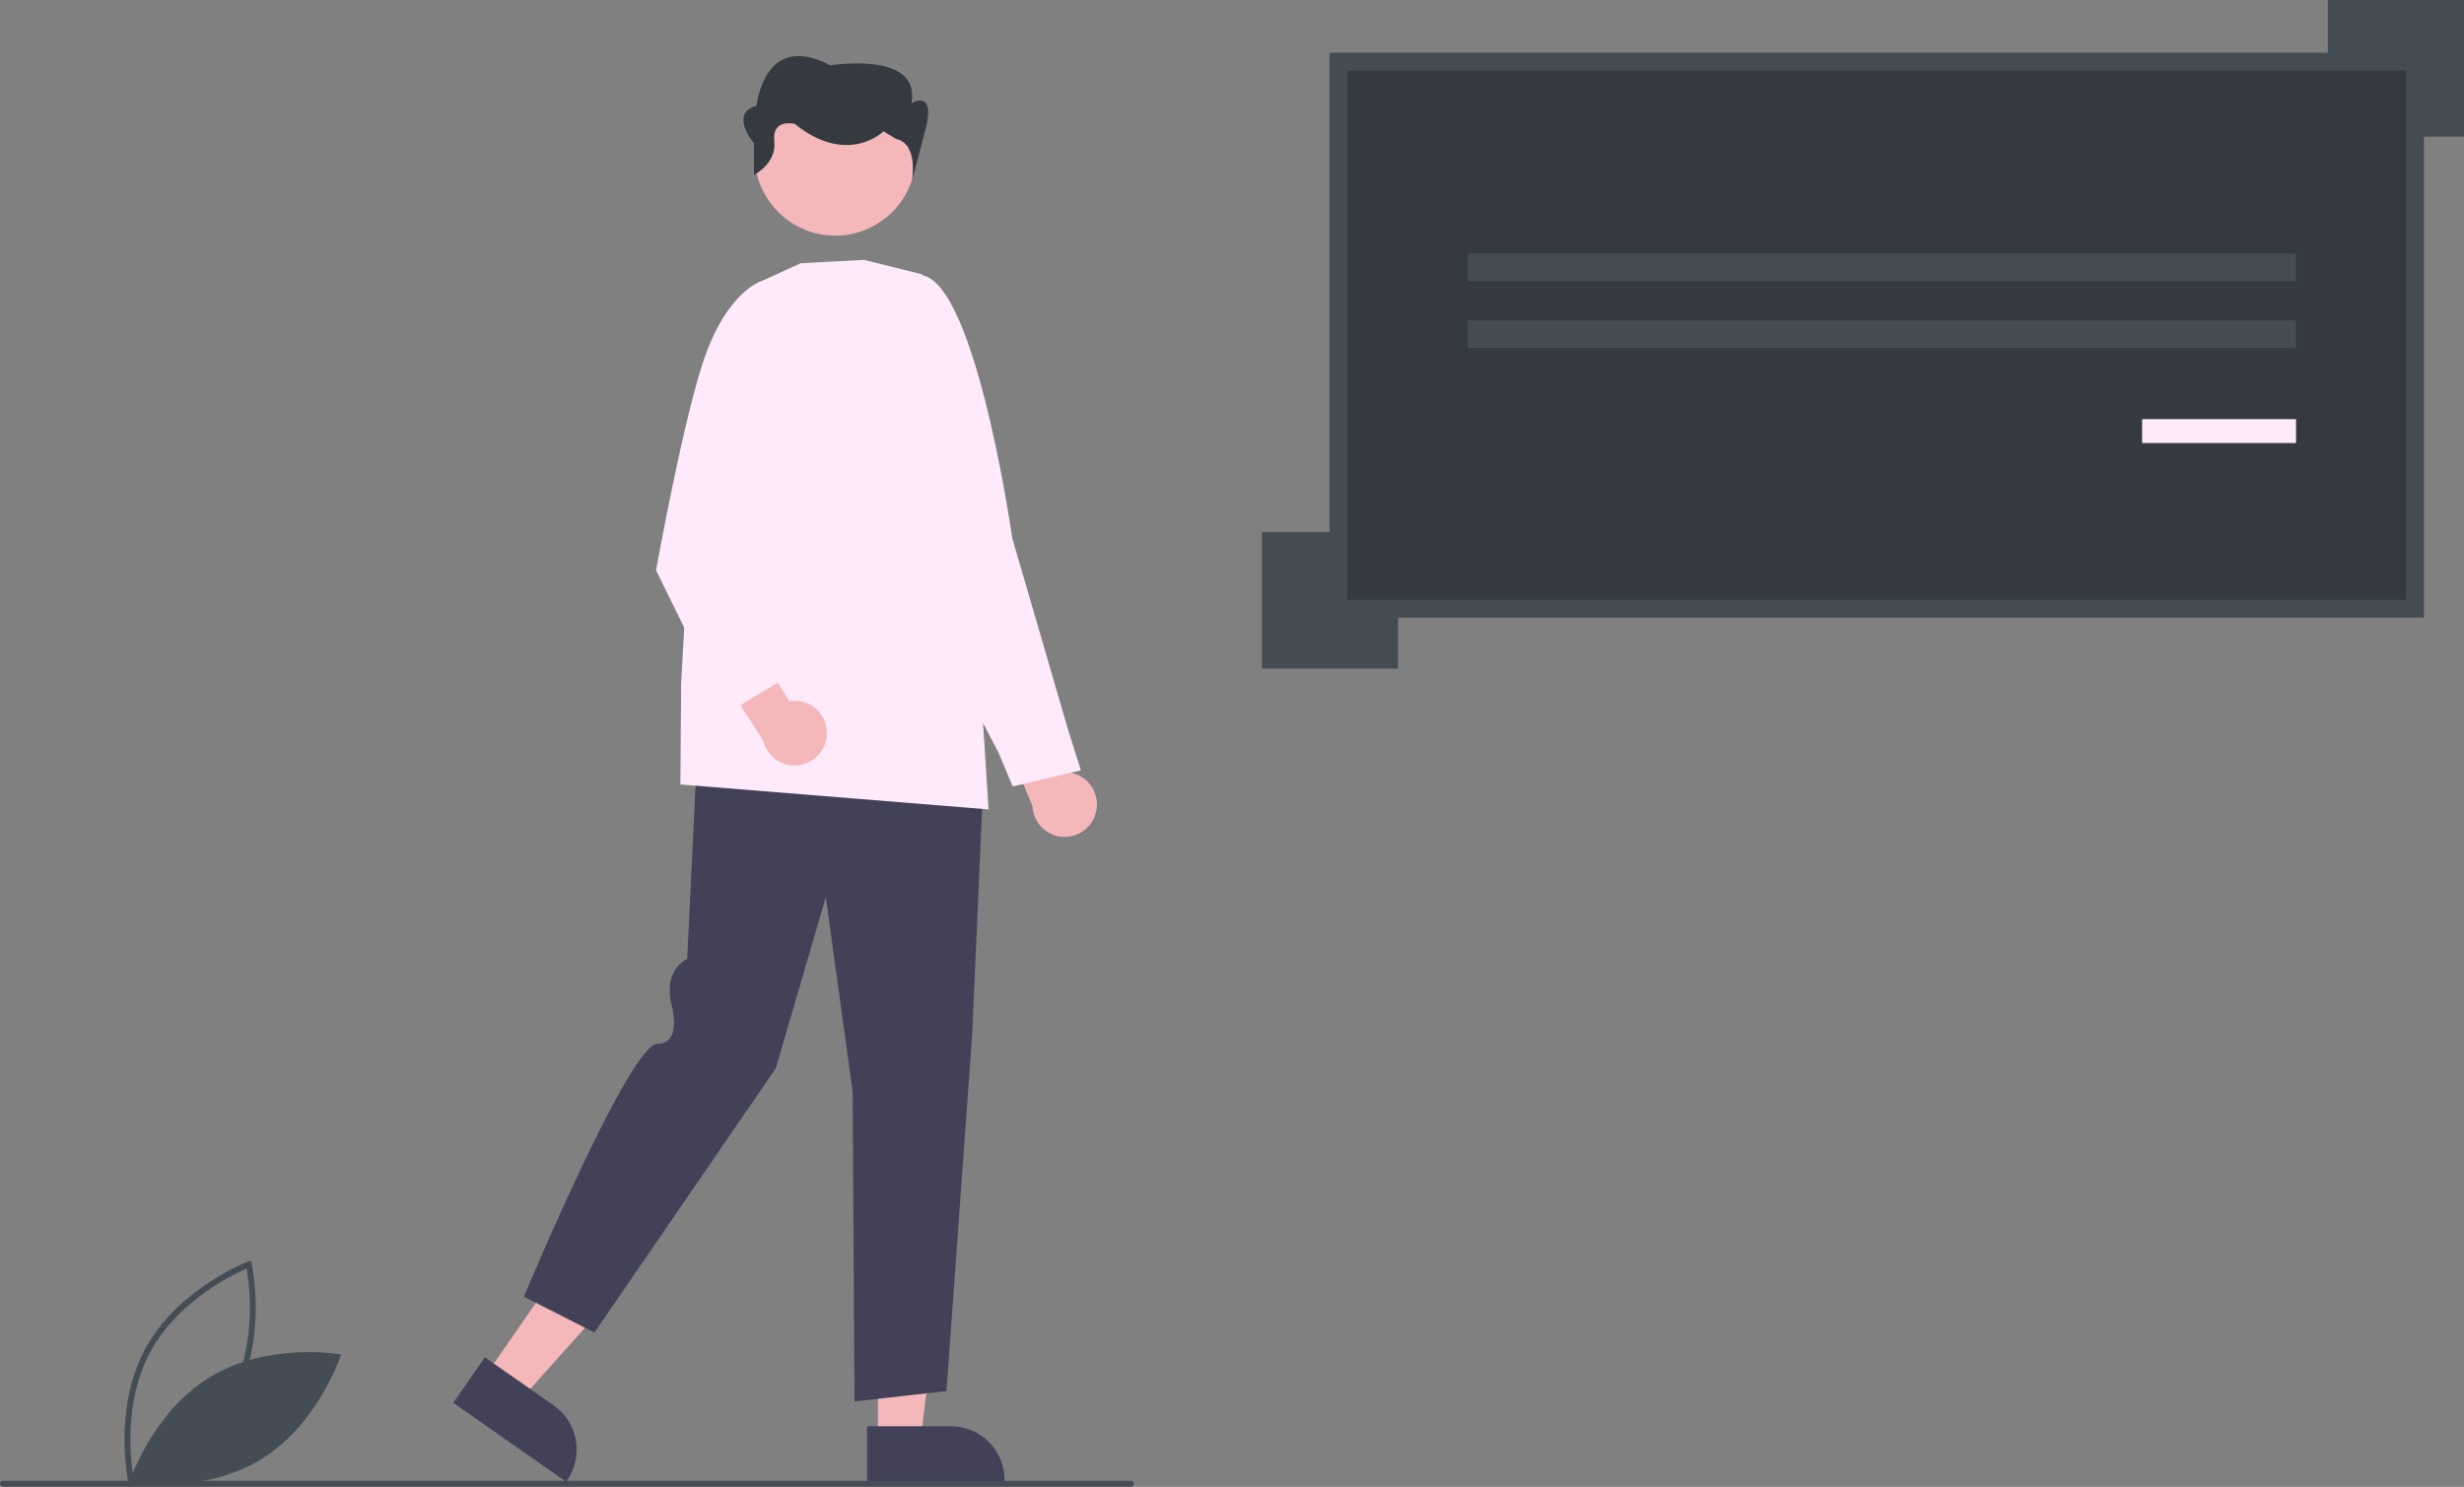 <svg
  width='338'
  height='204'
  viewBox='0 0 338 204'
  fill='none'
  xmlns='http://www.w3.org/2000/svg'
>
  <rect x="0" y="0" width="338" height="204" fill="#808080" stroke="none"/>
  <g clip-path='url(#clip0_312_651)'>
    <path
      d='M17.635 203.544C17.612 203.444 15.425 193.434 19.892 185.12C24.358 176.806 33.891 173.139 33.987 173.103L34.422 172.939L34.525 173.395C34.548 173.495 36.735 183.505 32.269 191.819C27.803 200.133 18.269 203.8 18.174 203.836L17.738 204L17.635 203.544ZM33.825 174.051C31.915 174.876 24.379 178.485 20.607 185.507C16.834 192.529 17.972 200.834 18.335 202.888C20.244 202.065 27.778 198.462 31.553 191.432C35.326 184.41 34.188 176.106 33.825 174.051Z'
      fill='#444D55'
    />
    <path
      d='M28.855 188.903C20.83 193.75 17.739 203.378 17.739 203.378C17.739 203.378 27.66 205.147 35.686 200.3C43.712 195.452 46.803 185.825 46.803 185.825C46.803 185.825 36.881 184.056 28.855 188.903Z'
      fill='#444D55'
    />
    <path
      d='M150.395 111.2C150.518 110.566 150.5 109.912 150.344 109.286C150.187 108.659 149.896 108.074 149.49 107.573C149.084 107.072 148.574 106.666 147.995 106.384C147.416 106.102 146.783 105.951 146.139 105.942L142.423 96.559L136.192 97.436L141.626 110.612C141.682 111.698 142.132 112.726 142.892 113.5C143.652 114.275 144.669 114.743 145.75 114.816C146.831 114.888 147.901 114.56 148.757 113.894C149.614 113.227 150.196 112.269 150.395 111.2Z'
      fill='#F4B8BA'
    />
    <path
      d='M138.916 107.903L136.986 103.282L124.955 80.293L125.609 37.756L125.735 37.739C133.433 36.718 138.642 72.324 138.86 73.841L146.461 99.938L148.27 105.69L138.916 107.903Z'
      fill='#FEEAFA'
    />
    <path
      d='M120.431 197.6L126.28 197.599L129.063 174.951L120.429 174.951L120.431 197.6Z'
      fill='#F4B8BA'
    />
    <path
      d='M118.938 195.683L130.458 195.682H130.459C132.406 195.682 134.273 196.459 135.649 197.841C137.026 199.223 137.8 201.097 137.8 203.051V203.291L118.939 203.292L118.938 195.683Z'
      fill='#424158'
    />
    <path
      d='M66.647 188.653L71.446 192.01L86.629 175.026L79.546 170.071L66.647 188.653Z'
      fill='#F4B8BA'
    />
    <path
      d='M66.515 186.224L75.966 192.835L75.967 192.836C77.564 193.953 78.653 195.662 78.996 197.586C79.338 199.51 78.905 201.492 77.792 203.095L77.656 203.292L62.181 192.467L66.515 186.224Z'
      fill='#424158'
    />
    <path
      d='M117.216 192.276L116.963 149.789L113.282 123.073L106.421 146.567L106.407 146.586L81.541 182.825L71.865 177.904L71.918 177.778C72.509 176.366 86.443 143.207 90.188 143.207C90.515 143.23 90.843 143.172 91.143 143.04C91.443 142.908 91.707 142.704 91.911 142.447C93.01 140.973 92.115 137.846 92.106 137.815C91.034 133.352 93.729 131.832 94.266 131.579L95.71 101.654L95.86 101.664L135.009 104.421L133.366 141.835L129.833 190.854L129.712 190.868L117.216 192.276Z'
      fill='#424158'
    />
    <path
      d='M135.607 111.052L135.438 111.038L93.334 107.631L93.438 93.647L95.499 57.133L95.511 57.108L103.903 38.818L109.852 36.114L118.531 35.656L118.552 35.661L126.473 37.631L134.713 97.009L135.607 111.052Z'
      fill='#FEEAFA'
    />
    <path
      d='M119.891 30.968C125.263 28.021 127.238 21.259 124.301 15.867C121.364 10.474 114.629 8.492 109.257 11.44C103.885 14.388 101.911 21.149 104.847 26.542C107.784 31.934 114.519 33.916 119.891 30.968Z'
      fill='#F4B8BA'
    />
    <path
      d='M103.426 23.998V19.662C103.426 19.662 99.942 15.544 103.774 14.507C103.774 14.507 104.819 4.133 113.875 8.974C113.875 8.974 126.414 6.899 125.021 14.161C125.021 14.161 128.156 12.265 127.111 17.106L125.09 24.904C125.09 24.904 126.066 19.753 122.931 19.061L121.189 18.024C121.189 18.024 116.313 22.865 108.999 16.986C108.999 16.986 105.864 16.235 106.212 19.347C106.56 22.459 103.426 23.998 103.426 23.998Z'
      fill='#343A3F'
    />
    <path
      d='M113.42 100.609C113.427 99.963 113.293 99.323 113.027 98.735C112.761 98.147 112.37 97.624 111.881 97.204C111.392 96.784 110.818 96.477 110.198 96.304C109.578 96.131 108.927 96.096 108.293 96.203L102.959 87.642L96.986 89.627L104.687 101.61C104.936 102.668 105.563 103.598 106.45 104.224C107.336 104.849 108.42 105.126 109.497 105.003C110.573 104.879 111.567 104.364 112.29 103.554C113.013 102.744 113.415 101.696 113.42 100.609Z'
      fill='#F4B8BA'
    />
    <path
      d='M99.644 97.91L89.995 78.245L90.004 78.197C90.043 77.979 93.927 56.33 96.897 48.372C99.887 40.364 103.979 38.756 104.152 38.692L104.238 38.66L107.907 42.192L102.825 76.247L108.303 92.671L99.644 97.91Z'
      fill='#FEEAFA'
    />
    <path d='M338 0H319.317V18.755H338V0Z' fill='#454D54' />
    <path d='M191.786 72.98H173.103V91.735H191.786V72.98Z' fill='#454D54' />
    <path d='M183.59 83.516H331.296V8.453H183.59V83.516Z' fill='#343A3F' />
    <path
      d='M332.514 84.739H182.371V7.23H332.514V84.739ZM184.808 82.293H330.077V9.677H184.808V82.293Z'
      fill='#454D54'
    />
    <path
      d='M314.963 34.784H201.319V38.567H314.963V34.784Z'
      fill='#454D54'
    />
    <path d='M314.963 43.959H201.319V47.742H314.963V43.959Z' fill='#454D54' />
    <path
      d='M314.963 57.506H293.843V60.789H314.963V57.506Z'
      fill='#FEEAFA'
    />
    <path
      d='M155.149 203.984H0.406C0.298 203.984 0.195 203.941 0.119 203.864C0.043 203.788 0 203.684 0 203.576C0 203.468 0.043 203.364 0.119 203.288C0.195 203.211 0.298 203.168 0.406 203.168H155.149C155.257 203.168 155.36 203.211 155.436 203.288C155.512 203.364 155.555 203.468 155.555 203.576C155.555 203.684 155.512 203.788 155.436 203.864C155.36 203.941 155.257 203.984 155.149 203.984Z'
      fill='#444D55'
    />
  </g>
  <defs>
    <clipPath id='clip0_312_651'>
      <rect width='338' height='204' fill='white' />
    </clipPath>
  </defs>
</svg>
